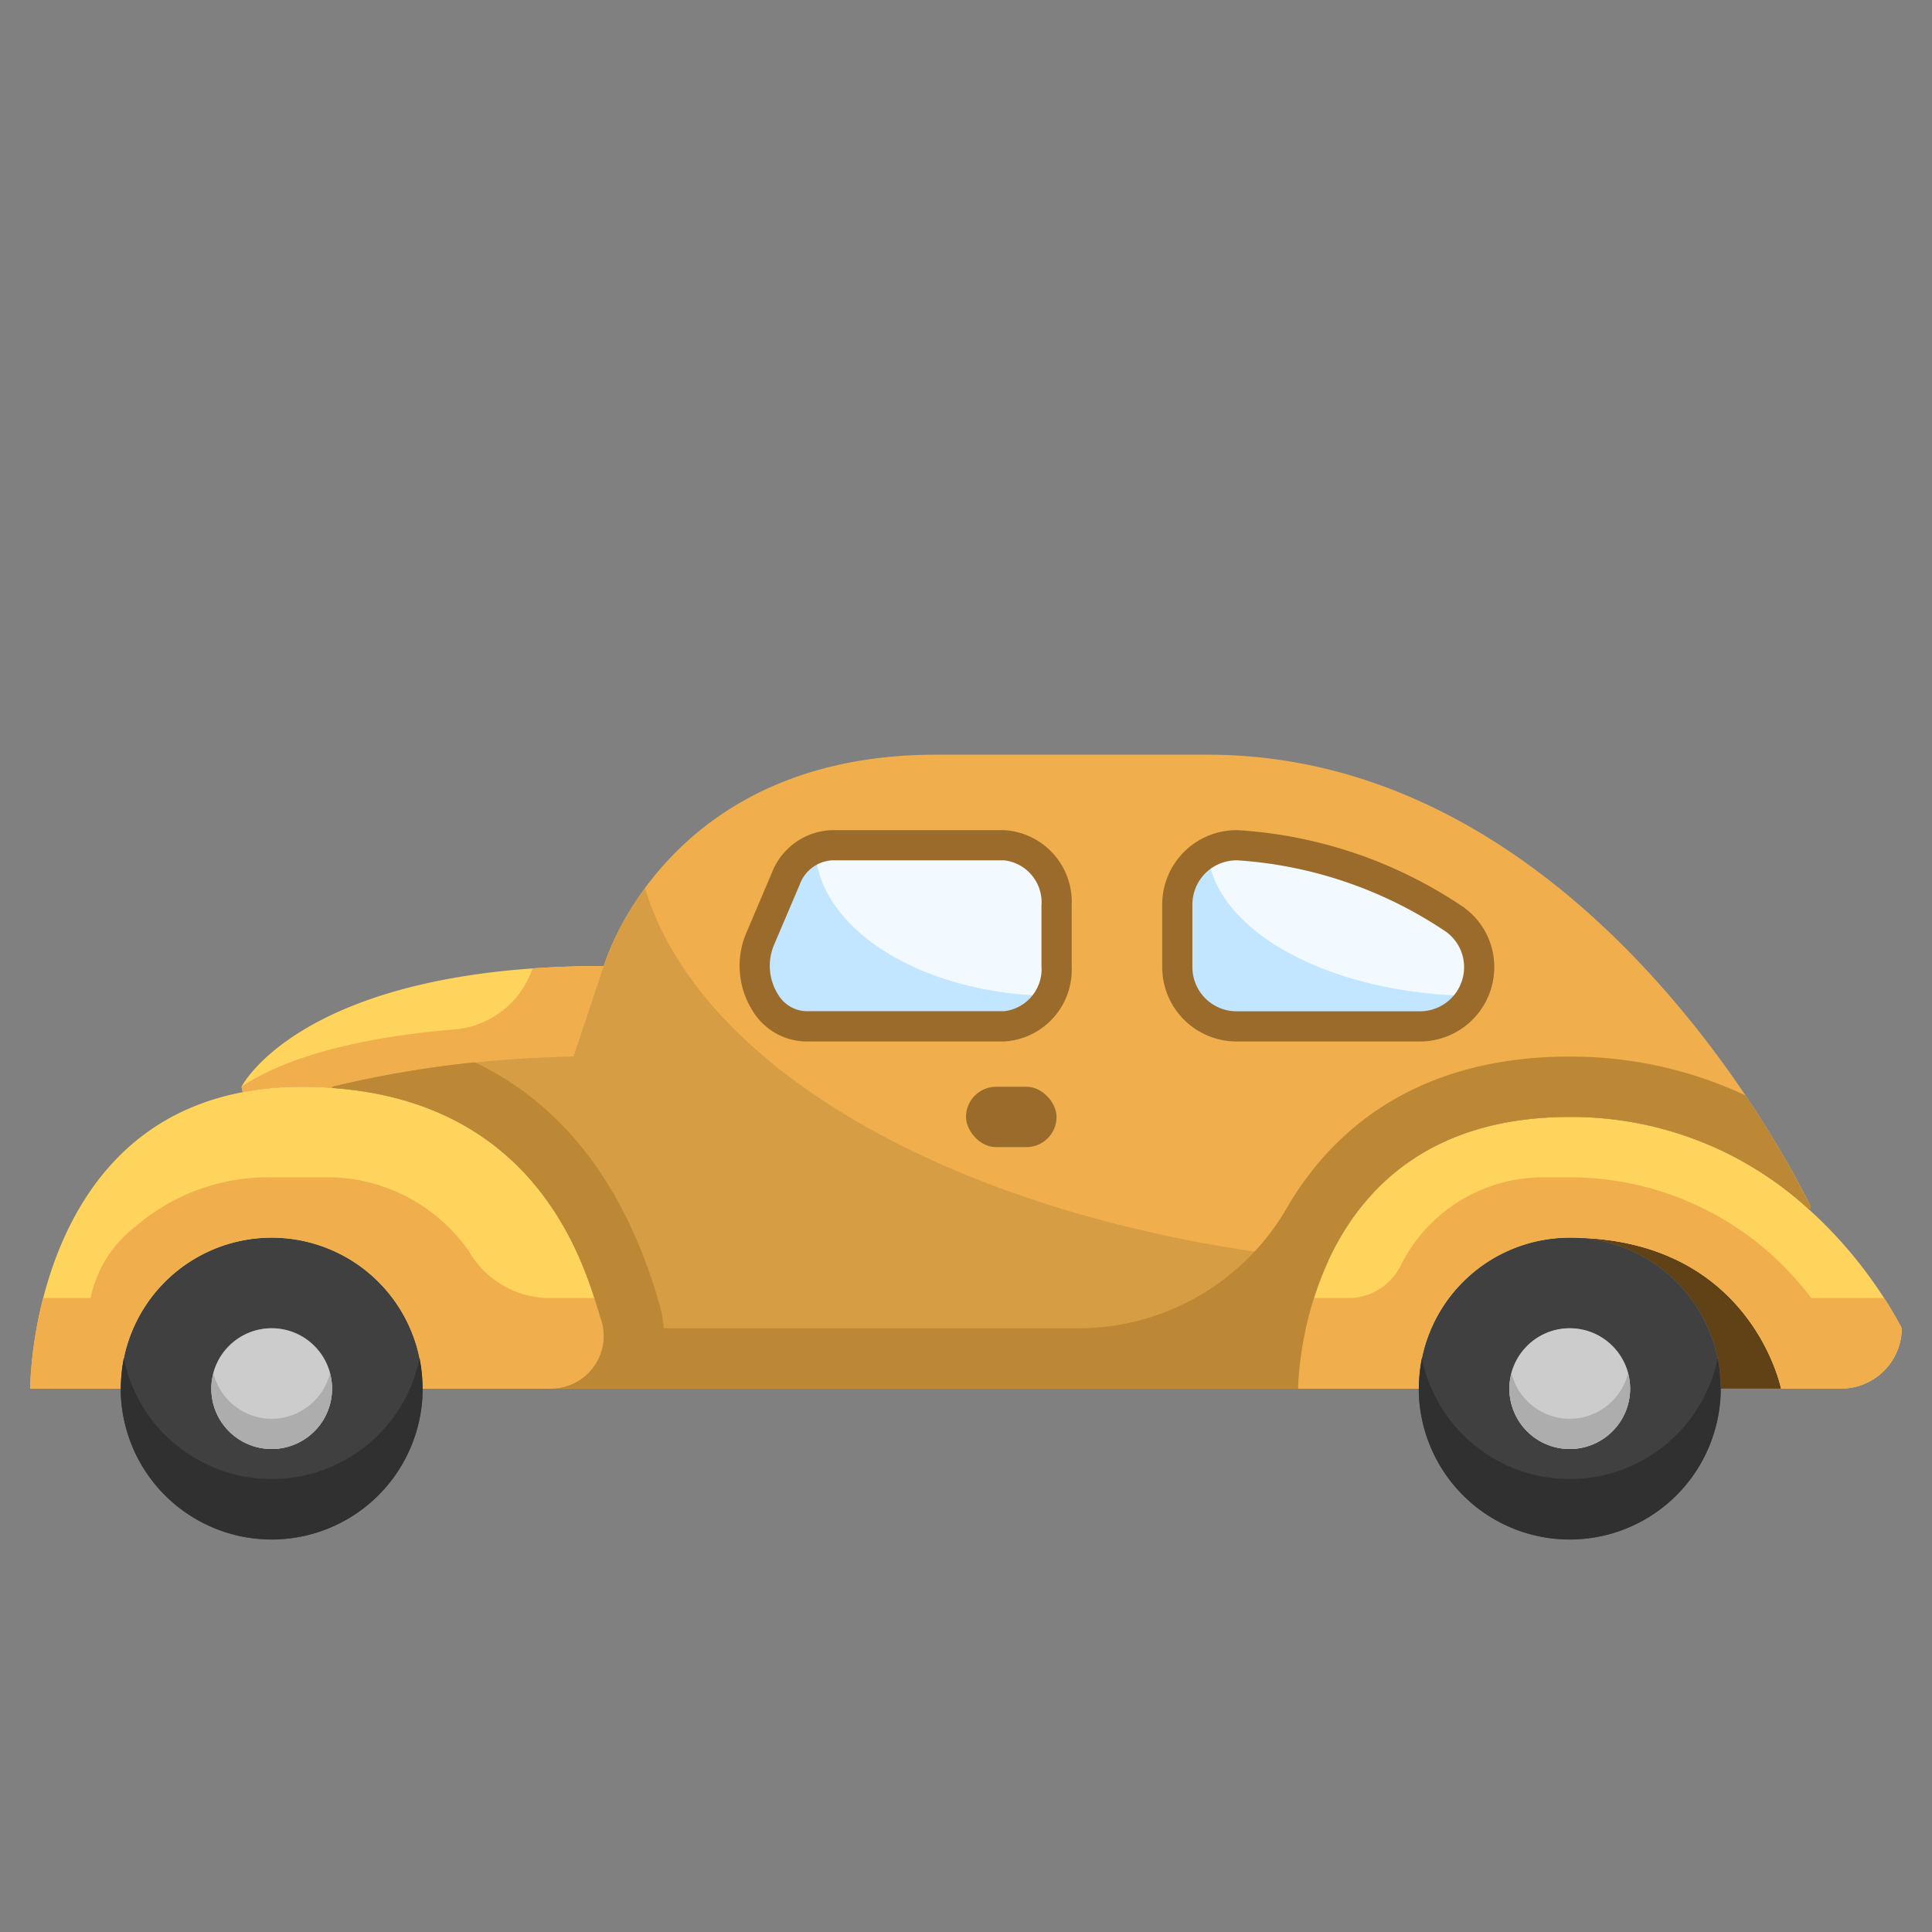 <svg height="512" viewBox="0 0 64 64" width="512" xmlns="http://www.w3.org/2000/svg"><rect x="0" y="0" width="64" height="64" fill="#808080" stroke="none"/><g id="_03-Car" data-name="03-Car"><path d="m59 46h-2a5 5 0 0 0 -5-5c6 0 7 5 7 5z" fill="#614116"/><path d="m63 44a2.015 2.015 0 0 1 -2 2h-2s-1-5-7-5a5 5 0 0 0 -5 5h-4s0-9 9-9a11.637 11.637 0 0 1 7.92 3.06 14.609 14.609 0 0 1 3.08 3.94z" fill="#ffd45d"/><path d="m59.99 39.99-.07.07a11.637 11.637 0 0 0 -7.92-3.06c-9 0-9 9-9 9h-24.75a1.746 1.746 0 0 0 1.75-1.75 1.654 1.654 0 0 0 -.09-.54c-.44-1.38-1.81-7.17-8.91-7.67v-.04a37.463 37.463 0 0 1 8-1l1-3s2-7 11-7h9c12.8 0 19.78 14.53 19.99 14.99zm-12.95-5.99a1.957 1.957 0 0 0 1.05-3.61 14.538 14.538 0 0 0 -7.09-2.39h-.04a1.963 1.963 0 0 0 -1.96 1.96v2.08a1.963 1.963 0 0 0 1.96 1.96zm-12.04-2v-2a1.886 1.886 0 0 0 -1.73-2h-5.72a1.7 1.7 0 0 0 -1.52 1.11l-.85 2c-.56 1.33.26 2.89 1.52 2.89h6.57a1.886 1.886 0 0 0 1.73-2z" fill="#f0af4c"/><path d="m52 41a5 5 0 1 1 -5 5 5 5 0 0 1 5-5zm2 5a2 2 0 1 0 -2 2 2.006 2.006 0 0 0 2-2z" fill="#404040"/><circle cx="52" cy="46" fill="#ccc" r="2"/><path d="m49 32.04a1.963 1.963 0 0 1 -1.96 1.96h-6.08a1.963 1.963 0 0 1 -1.96-1.96v-2.08a1.963 1.963 0 0 1 1.96-1.96h.04a14.538 14.538 0 0 1 7.09 2.39 1.946 1.946 0 0 1 .91 1.65z" fill="#f2f9ff"/><path d="m35 30v2a1.886 1.886 0 0 1 -1.73 2h-6.57c-1.26 0-2.08-1.56-1.52-2.89l.85-2a1.7 1.7 0 0 1 1.52-1.11h5.72a1.886 1.886 0 0 1 1.73 2z" fill="#f2f9ff"/><path d="m48.75 32.99a1.961 1.961 0 0 1 -1.71 1.01h-6.08a1.963 1.963 0 0 1 -1.96-1.96v-2.08a1.933 1.933 0 0 1 1.01-1.7c.24 2.59 4.04 4.67 8.74 4.73z" fill="#c2e6ff"/><path d="m34.76 32.99a1.688 1.688 0 0 1 -1.49 1.01h-6.57c-1.26 0-2.08-1.56-1.52-2.89l.85-2a1.831 1.831 0 0 1 .97-1c.09 2.66 3.51 4.81 7.76 4.88z" fill="#c2e6ff"/><path d="m20 32-1 3a37.463 37.463 0 0 0 -8 1v.04c-.32-.03-.65-.04-1-.04a9.978 9.978 0 0 0 -1.96.18l-.04-.18s2-4 12-4z" fill="#ffd45d"/><path d="m19.91 43.71a1.654 1.654 0 0 1 .09.54 1.746 1.746 0 0 1 -1.75 1.75h-4.25a5 5 0 0 0 -10 0h-3s0-8.49 7.04-9.82a9.978 9.978 0 0 1 1.96-.18c.35 0 .68.01 1 .04 7.1.5 8.47 6.29 8.91 7.67z" fill="#ffd45d"/><path d="m9 41a5 5 0 1 1 -5 5 5 5 0 0 1 5-5zm2 5a2 2 0 1 0 -2 2 2.006 2.006 0 0 0 2-2z" fill="#404040"/><circle cx="9" cy="46" fill="#ccc" r="2"/><g fill="#f0af4c"><path d="m20 32-1 3a37.463 37.463 0 0 0 -8 1v.04c-.32-.03-.65-.04-1-.04a9.978 9.978 0 0 0 -1.96.18l-.04-.18a.01.01 0 0 0 .01-.01c1.91-1.27 5.04-1.73 7.06-1.89a2.991 2.991 0 0 0 2.57-2.02c.73-.05 1.52-.08 2.36-.08z"/><path d="m63 44a2.015 2.015 0 0 1 -2 2h-2s-1-5-7-5a5 5 0 0 0 -5 5h-4a11.074 11.074 0 0 1 .52-3h1.189a1.937 1.937 0 0 0 1.709-1.116 5.275 5.275 0 0 1 4.702-2.884h.88a9.993 9.993 0 0 1 8 4h2.42c.27.42.46.77.58 1z"/><path d="m20 44.25a1.746 1.746 0 0 1 -1.75 1.75h-4.25a5 5 0 0 0 -10 0h-3a13.422 13.422 0 0 1 .43-3h1.57a4.021 4.021 0 0 1 1.5-2.38 6.742 6.742 0 0 1 4.5-1.62h2a5.726 5.726 0 0 1 4.53 2.443 3.1 3.1 0 0 0 2.61 1.557h1.55c.1.3.17.54.22.71a1.654 1.654 0 0 1 .09.54z"/></g><rect fill="#9b6b2b" height="2" rx="1" width="3" x="32" y="36"/><path d="m21.369 29.426a9.3 9.3 0 0 0 -1.369 2.574l-1 3a37.463 37.463 0 0 0 -8 1v.04c7.1.5 8.47 6.29 8.91 7.67a1.654 1.654 0 0 1 .09.54 1.746 1.746 0 0 1 -1.75 1.75h24.75a11.394 11.394 0 0 1 1.011-4.242c-11.625-1.118-20.745-6.07-22.642-12.332z" fill="#d79d44"/><path d="m59.99 39.99-.07.07a11.637 11.637 0 0 0 -7.92-3.06c-9 0-9 9-9 9h-24.75a1.746 1.746 0 0 0 1.75-1.75 1.654 1.654 0 0 0 -.09-.54c-.44-1.38-1.81-7.17-8.91-7.67v-.04a35.292 35.292 0 0 1 4.73-.81c2.86 1.37 4.88 3.95 6.02 7.69l.06.21a3.967 3.967 0 0 1 .18.91h13.85a7.978 7.978 0 0 0 6.83-4.058c1.574-2.666 4.443-4.942 9.33-4.942a13.643 13.643 0 0 1 5.83 1.29v.01a32.324 32.324 0 0 1 2.16 3.69z" fill="#bd8836"/><path d="m14 46a4.619 4.619 0 0 1 -.1.99 5 5 0 0 1 -9.8 0 4.619 4.619 0 0 1 -.1-.99 5.669 5.669 0 0 1 .1-1.01 5 5 0 0 0 9.8 0 5.669 5.669 0 0 1 .1 1.01z" fill="#303030"/><path d="m9 47a2 2 0 0 1 -1.929-1.5 1.966 1.966 0 0 0 -.071.5 2 2 0 0 0 4 0 1.966 1.966 0 0 0 -.071-.5 2 2 0 0 1 -1.929 1.5z" fill="#adadad"/><path d="m57 46a4.619 4.619 0 0 1 -.1.99 5 5 0 0 1 -9.8 0 4.619 4.619 0 0 1 -.1-.99 5.669 5.669 0 0 1 .1-1.01 5 5 0 0 0 9.8 0 5.669 5.669 0 0 1 .1 1.01z" fill="#303030"/><path d="m52 47a2 2 0 0 1 -1.929-1.5 1.966 1.966 0 0 0 -.071.5 2 2 0 0 0 4 0 1.966 1.966 0 0 0 -.071-.5 2 2 0 0 1 -1.929 1.5z" fill="#adadad"/><path d="m33.27 34.5h-6.57a2.1 2.1 0 0 1 -1.751-.988 2.79 2.79 0 0 1 -.23-2.6l.85-2a2.209 2.209 0 0 1 1.981-1.412h5.72a2.379 2.379 0 0 1 2.23 2.5v2a2.379 2.379 0 0 1 -2.23 2.5zm-7.629-3.2a1.778 1.778 0 0 0 .141 1.655 1.12 1.12 0 0 0 .918.541h6.57a1.4 1.4 0 0 0 1.23-1.496v-2a1.4 1.4 0 0 0 -1.23-1.5h-5.72a1.217 1.217 0 0 0 -1.06.806z" fill="#9b6b2b"/><path d="m47.04 34.5h-6.08a2.463 2.463 0 0 1 -2.46-2.46v-2.08a2.463 2.463 0 0 1 2.46-2.46h.04a14.976 14.976 0 0 1 7.354 2.466 2.438 2.438 0 0 1 1.146 2.074 2.463 2.463 0 0 1 -2.46 2.46zm-6.08-6a1.462 1.462 0 0 0 -1.46 1.46v2.08a1.462 1.462 0 0 0 1.46 1.46h6.08a1.462 1.462 0 0 0 1.46-1.46 1.444 1.444 0 0 0 -.677-1.227 13.989 13.989 0 0 0 -6.823-2.313z" fill="#9b6b2b"/></g></svg>